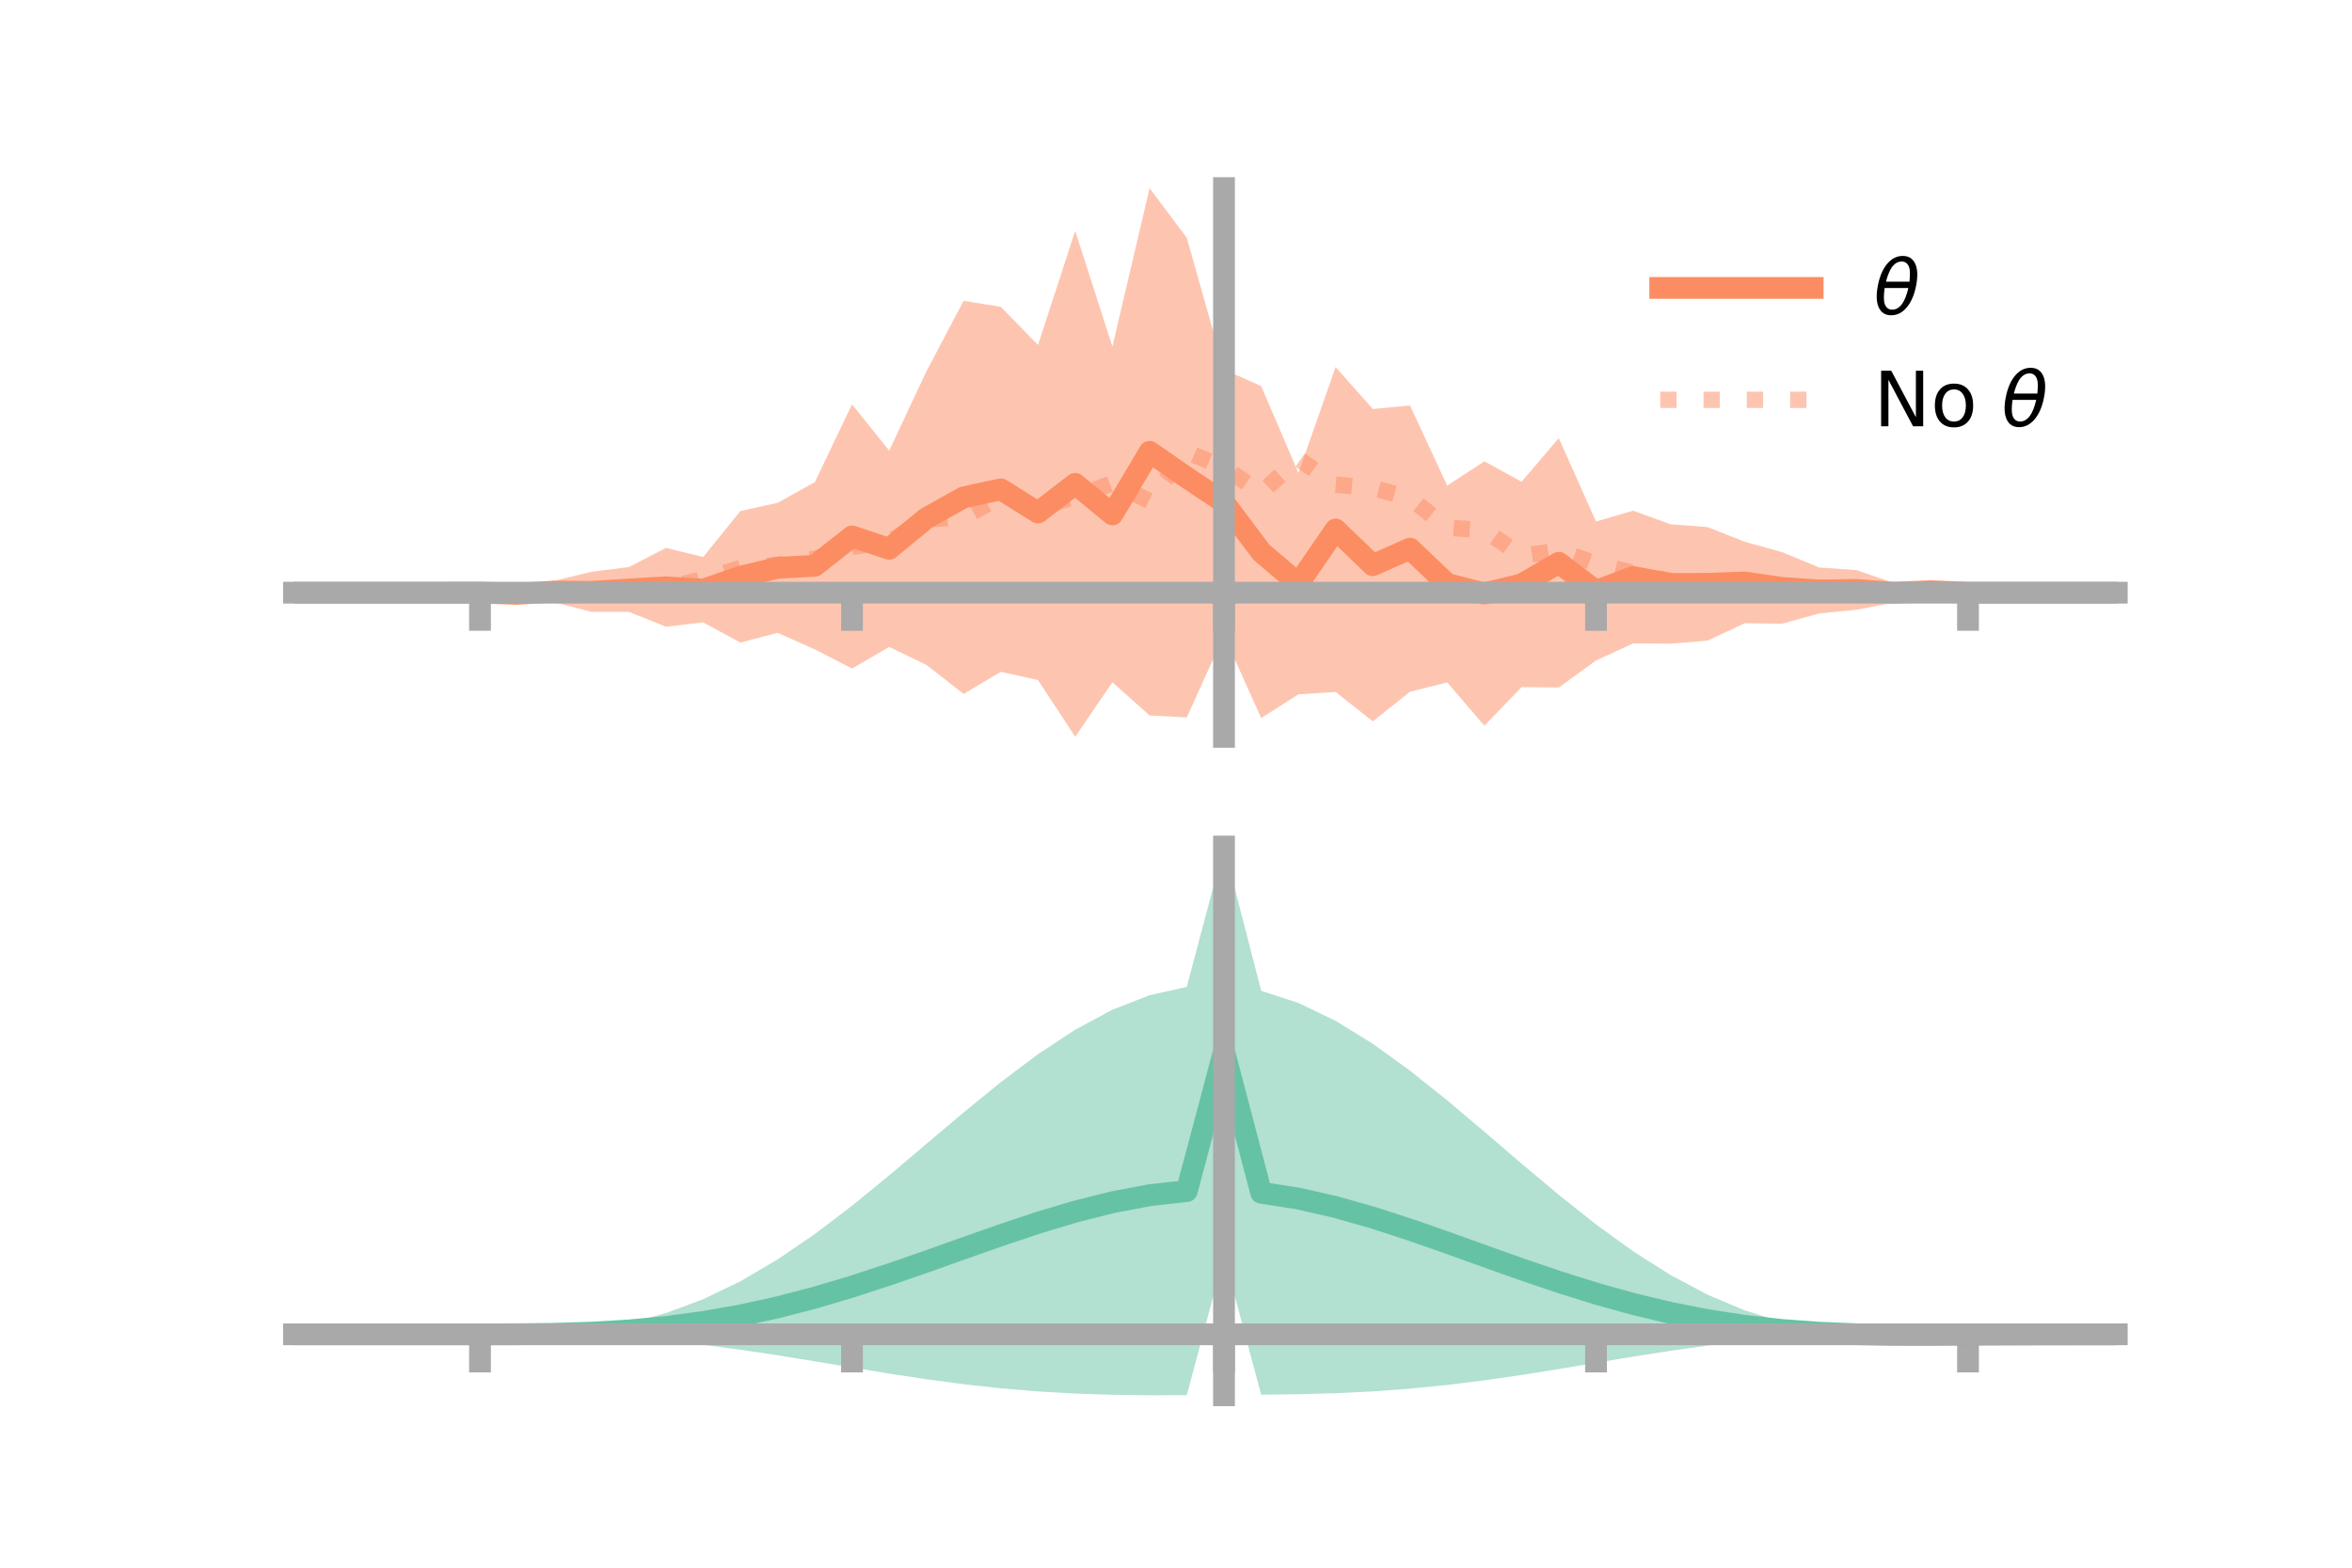 <?xml version="1.0" encoding="utf-8" standalone="no"?>
<!DOCTYPE svg PUBLIC "-//W3C//DTD SVG 1.1//EN"
  "http://www.w3.org/Graphics/SVG/1.1/DTD/svg11.dtd">
<!-- Created with matplotlib (https://matplotlib.org/) -->
<svg height="144pt" version="1.1" viewBox="0 0 216 144" width="216pt" xmlns="http://www.w3.org/2000/svg" xmlns:xlink="http://www.w3.org/1999/xlink">
 <defs>
  <style type="text/css">*{stroke-linecap:butt;stroke-linejoin:round;}</style>
 </defs>
 <g id="figure_1">
  <g id="patch_1">
   <path d="M 0 144 
L 216 144 
L 216 0 
L 0 0 
z
" style="fill:none;"/>
  </g>
  <g id="axes_1">
   <g id="patch_2">
    <path d="M 27 67.68 
L 194.4 67.68 
L 194.4 17.28 
L 27 17.28 
z
" style="fill:none;"/>
   </g>
   <g id="PolyCollection_1">
    <path clip-path="url(#p35e1b81380)" d="M 27 54.439 
L 27 54.439 
L 30.416 54.439 
L 33.833 54.439 
L 37.249 54.439 
L 40.665 54.439 
L 44.082 54.409 
L 47.498 53.924 
L 50.914 53.347 
L 54.331 52.516 
L 57.747 52.091 
L 61.163 50.328 
L 64.58 51.163 
L 67.996 46.94 
L 71.412 46.188 
L 74.829 44.285 
L 78.245 37.139 
L 81.661 41.392 
L 85.078 34.115 
L 88.494 27.633 
L 91.91 28.184 
L 95.327 31.689 
L 98.743 21.209 
L 102.159 31.834 
L 105.576 17.28 
L 108.992 21.842 
L 112.408 33.94 
L 115.824 35.463 
L 119.241 43.445 
L 122.657 33.716 
L 126.073 37.568 
L 129.49 37.245 
L 132.906 44.603 
L 136.322 42.375 
L 139.739 44.246 
L 143.155 40.243 
L 146.571 47.902 
L 149.988 46.909 
L 153.404 48.155 
L 156.82 48.416 
L 160.237 49.763 
L 163.653 50.713 
L 167.069 52.124 
L 170.486 52.368 
L 173.902 53.543 
L 177.318 53.53 
L 180.735 54.421 
L 184.151 54.439 
L 187.567 54.439 
L 190.984 54.439 
L 194.4 54.439 
L 194.4 54.439 
L 194.4 54.439 
L 190.984 54.439 
L 187.567 54.439 
L 184.151 54.439 
L 180.735 54.463 
L 177.318 55.085 
L 173.902 55.349 
L 170.486 56.008 
L 167.069 56.35 
L 163.653 57.292 
L 160.237 57.242 
L 156.82 58.844 
L 153.404 59.126 
L 149.988 59.096 
L 146.571 60.669 
L 143.155 63.149 
L 139.739 63.113 
L 136.322 66.66 
L 132.906 62.68 
L 129.49 63.54 
L 126.073 66.263 
L 122.657 63.559 
L 119.241 63.782 
L 115.824 65.961 
L 112.408 58.352 
L 108.992 65.896 
L 105.576 65.72 
L 102.159 62.671 
L 98.743 67.68 
L 95.327 62.464 
L 91.91 61.71 
L 88.494 63.742 
L 85.078 61.076 
L 81.661 59.427 
L 78.245 61.41 
L 74.829 59.651 
L 71.412 58.127 
L 67.996 59.024 
L 64.58 57.17 
L 61.163 57.563 
L 57.747 56.204 
L 54.331 56.209 
L 50.914 55.325 
L 47.498 55.165 
L 44.082 54.462 
L 40.665 54.439 
L 37.249 54.439 
L 33.833 54.439 
L 30.416 54.439 
L 27 54.439 
z
" style="fill:#fc8d62;fill-opacity:0.5;"/>
   </g>
   <g id="matplotlib.axis_1">
    <g id="xtick_1">
     <g id="line2d_1">
      <defs>
       <path d="M 0 0 
L 0 3.5 
" id="m66587cebcd" style="stroke:#a9a9a9;stroke-width:2;"/>
      </defs>
      <g>
       <use style="fill:#a9a9a9;stroke:#a9a9a9;stroke-width:2;" x="44.082" xlink:href="#m66587cebcd" y="54.439"/>
      </g>
     </g>
    </g>
    <g id="xtick_2">
     <g id="line2d_2">
      <g>
       <use style="fill:#a9a9a9;stroke:#a9a9a9;stroke-width:2;" x="78.245" xlink:href="#m66587cebcd" y="54.439"/>
      </g>
     </g>
    </g>
    <g id="xtick_3">
     <g id="line2d_3">
      <g>
       <use style="fill:#a9a9a9;stroke:#a9a9a9;stroke-width:2;" x="112.408" xlink:href="#m66587cebcd" y="54.439"/>
      </g>
     </g>
    </g>
    <g id="xtick_4">
     <g id="line2d_4">
      <g>
       <use style="fill:#a9a9a9;stroke:#a9a9a9;stroke-width:2;" x="146.571" xlink:href="#m66587cebcd" y="54.439"/>
      </g>
     </g>
    </g>
    <g id="xtick_5">
     <g id="line2d_5">
      <g>
       <use style="fill:#a9a9a9;stroke:#a9a9a9;stroke-width:2;" x="180.735" xlink:href="#m66587cebcd" y="54.439"/>
      </g>
     </g>
    </g>
   </g>
   <g id="matplotlib.axis_2"/>
   <g id="line2d_6">
    <path clip-path="url(#p35e1b81380)" d="M 27 54.439 
L 30.416 54.439 
L 33.833 54.439 
L 37.249 54.439 
L 40.665 54.439 
L 44.082 54.436 
L 47.498 54.545 
L 50.914 54.336 
L 54.331 54.362 
L 57.747 54.147 
L 61.163 53.945 
L 64.58 54.167 
L 67.996 52.982 
L 71.412 52.157 
L 74.829 51.968 
L 78.245 49.275 
L 81.661 50.41 
L 85.078 47.595 
L 88.494 45.687 
L 91.91 44.947 
L 95.327 47.077 
L 98.743 44.445 
L 102.159 47.252 
L 105.576 41.5 
L 108.992 43.869 
L 112.408 46.146 
L 115.824 50.712 
L 119.241 53.614 
L 122.657 48.637 
L 126.073 51.916 
L 129.49 50.392 
L 132.906 53.642 
L 136.322 54.517 
L 139.739 53.679 
L 143.155 51.696 
L 146.571 54.285 
L 149.988 53.003 
L 153.404 53.64 
L 156.82 53.63 
L 160.237 53.503 
L 163.653 54.002 
L 167.069 54.237 
L 170.486 54.188 
L 173.902 54.446 
L 177.318 54.307 
L 180.735 54.442 
L 184.151 54.439 
L 187.567 54.439 
L 190.984 54.439 
L 194.4 54.439 
" style="fill:none;stroke:#fc8d62;stroke-linecap:square;stroke-width:2;"/>
   </g>
   <g id="line2d_7">
    <path clip-path="url(#p35e1b81380)" d="M 27 54.439 
L 30.416 54.439 
L 33.833 54.439 
L 37.249 54.439 
L 40.665 54.439 
L 44.082 54.439 
L 47.498 54.439 
L 50.914 54.378 
L 54.331 54.257 
L 57.747 53.927 
L 61.163 53.996 
L 64.58 53.202 
L 67.996 52.187 
L 71.412 51.864 
L 74.829 51.322 
L 78.245 50.225 
L 81.661 49.768 
L 85.078 47.696 
L 88.494 47.524 
L 91.91 45.605 
L 95.327 46.61 
L 98.743 45.64 
L 102.159 44.377 
L 105.576 46.021 
L 108.992 41.5 
L 112.408 42.957 
L 115.824 45.259 
L 119.241 42.149 
L 122.657 44.519 
L 126.073 44.818 
L 129.49 45.741 
L 132.906 48.474 
L 136.322 48.693 
L 139.739 51.055 
L 143.155 50.571 
L 146.571 51.784 
L 149.988 52.623 
L 153.404 53.35 
L 156.82 54.229 
L 160.237 53.947 
L 163.653 54.026 
L 167.069 54.435 
L 170.486 54.451 
L 173.902 54.42 
L 177.318 54.439 
L 180.735 54.439 
L 184.151 54.439 
L 187.567 54.439 
L 190.984 54.439 
L 194.4 54.439 
" style="fill:none;stroke:#fc8d62;stroke-dasharray:1.5,2.475;stroke-dashoffset:0;stroke-opacity:0.5;stroke-width:1.5;"/>
   </g>
   <g id="patch_3">
    <path d="M 112.408 67.68 
L 112.408 17.28 
" style="fill:none;stroke:#a9a9a9;stroke-linecap:square;stroke-linejoin:miter;stroke-width:2;"/>
   </g>
   <g id="patch_4">
    <path d="M 194.4 67.68 
L 194.4 17.28 
" style="fill:none;"/>
   </g>
   <g id="patch_5">
    <path d="M 27 54.439 
L 194.4 54.439 
" style="fill:none;stroke:#a9a9a9;stroke-linecap:square;stroke-linejoin:miter;stroke-width:2;"/>
   </g>
   <g id="patch_6">
    <path d="M 27 17.28 
L 194.4 17.28 
" style="fill:none;"/>
   </g>
   <g id="legend_1">
    <g id="line2d_8">
     <path d="M 152.47 26.449 
L 166.47 26.449 
" style="fill:none;stroke:#fc8d62;stroke-linecap:square;stroke-width:2;"/>
    </g>
    <g id="line2d_9"/>
    <g id="text_1">
     <!-- $\theta$ -->
     <g transform="translate(172.07 28.899)scale(0.07 -0.07)">
      <defs>
       <path d="M 45.516 34.672 
L 14.453 34.672 
Q 12.359 20.062 14.5 13.875 
Q 17.188 6.25 24.469 6.25 
Q 31.781 6.25 37.359 13.922 
Q 42.234 20.656 45.516 34.672 
z
M 47.016 42.969 
Q 48.344 56.844 46.625 61.719 
Q 43.953 69.438 36.766 69.438 
Q 29.297 69.438 23.828 61.812 
Q 19.531 55.672 16.156 42.969 
z
M 38.188 76.766 
Q 49.906 76.766 54.594 66.406 
Q 59.281 56.109 55.719 37.844 
Q 52.203 19.625 43.453 9.281 
Q 34.766 -1.125 23.047 -1.125 
Q 11.281 -1.125 6.641 9.281 
Q 2 19.625 5.516 37.844 
Q 9.078 56.109 17.719 66.406 
Q 26.422 76.766 38.188 76.766 
z
" id="DejaVuSans-Oblique-952"/>
      </defs>
      <use transform="translate(0 0.234)" xlink:href="#DejaVuSans-Oblique-952"/>
     </g>
    </g>
    <g id="line2d_10">
     <path d="M 152.47 36.724 
L 166.47 36.724 
" style="fill:none;stroke:#fc8d62;stroke-dasharray:1.5,2.475;stroke-dashoffset:0;stroke-opacity:0.5;stroke-width:1.5;"/>
    </g>
    <g id="line2d_11"/>
    <g id="text_2">
     <!-- No $\theta$ -->
     <g transform="translate(172.07 39.174)scale(0.07 -0.07)">
      <defs>
       <path d="M 9.812 72.906 
L 23.094 72.906 
L 55.422 11.922 
L 55.422 72.906 
L 64.984 72.906 
L 64.984 0 
L 51.703 0 
L 19.391 60.984 
L 19.391 0 
L 9.812 0 
z
" id="DejaVuSans-78"/>
       <path d="M 30.609 48.391 
Q 23.391 48.391 19.188 42.75 
Q 14.984 37.109 14.984 27.297 
Q 14.984 17.484 19.156 11.844 
Q 23.344 6.203 30.609 6.203 
Q 37.797 6.203 41.984 11.859 
Q 46.188 17.531 46.188 27.297 
Q 46.188 37.016 41.984 42.703 
Q 37.797 48.391 30.609 48.391 
z
M 30.609 56 
Q 42.328 56 49.016 48.375 
Q 55.719 40.766 55.719 27.297 
Q 55.719 13.875 49.016 6.219 
Q 42.328 -1.422 30.609 -1.422 
Q 18.844 -1.422 12.172 6.219 
Q 5.516 13.875 5.516 27.297 
Q 5.516 40.766 12.172 48.375 
Q 18.844 56 30.609 56 
z
" id="DejaVuSans-111"/>
       <path id="DejaVuSans-32"/>
      </defs>
      <use transform="translate(0 0.234)" xlink:href="#DejaVuSans-78"/>
      <use transform="translate(74.805 0.234)" xlink:href="#DejaVuSans-111"/>
      <use transform="translate(135.986 0.234)" xlink:href="#DejaVuSans-32"/>
      <use transform="translate(167.773 0.234)" xlink:href="#DejaVuSans-Oblique-952"/>
     </g>
    </g>
   </g>
  </g>
  <g id="axes_2">
   <g id="patch_7">
    <path d="M 27 128.16 
L 194.4 128.16 
L 194.4 77.76 
L 27 77.76 
z
" style="fill:none;"/>
   </g>
   <g id="PolyCollection_2">
    <path clip-path="url(#pbc468e768c)" d="M 27 122.569 
L 27 122.564 
L 30.416 122.565 
L 33.833 122.566 
L 37.249 122.566 
L 40.665 122.566 
L 44.082 122.566 
L 47.498 122.547 
L 50.914 122.425 
L 54.331 122.109 
L 57.747 121.524 
L 61.163 120.612 
L 64.58 119.339 
L 67.996 117.693 
L 71.412 115.686 
L 74.829 113.354 
L 78.245 110.754 
L 81.661 107.964 
L 85.078 105.074 
L 88.494 102.185 
L 91.91 99.402 
L 95.327 96.834 
L 98.743 94.584 
L 102.159 92.749 
L 105.576 91.415 
L 108.992 90.652 
L 112.408 77.76 
L 115.824 91.015 
L 119.241 92.124 
L 122.657 93.772 
L 126.073 95.878 
L 129.49 98.347 
L 132.906 101.076 
L 136.322 103.958 
L 139.739 106.885 
L 143.155 109.754 
L 146.571 112.468 
L 149.988 114.944 
L 153.404 117.113 
L 156.82 118.928 
L 160.237 120.367 
L 163.653 121.428 
L 167.069 122.128 
L 170.486 122.451 
L 173.902 122.47 
L 177.318 122.481 
L 180.735 122.507 
L 184.151 122.529 
L 187.567 122.545 
L 190.984 122.555 
L 194.4 122.56 
L 194.4 122.575 
L 194.4 122.575 
L 190.984 122.587 
L 187.567 122.608 
L 184.151 122.643 
L 180.735 122.697 
L 177.318 122.762 
L 173.902 122.764 
L 170.486 122.666 
L 167.069 122.705 
L 163.653 122.904 
L 160.237 123.207 
L 156.82 123.602 
L 153.404 124.077 
L 149.988 124.611 
L 146.571 125.179 
L 143.155 125.751 
L 139.739 126.297 
L 136.322 126.792 
L 132.906 127.216 
L 129.49 127.556 
L 126.073 127.807 
L 122.657 127.973 
L 119.241 128.066 
L 115.824 128.108 
L 112.408 115.377 
L 108.992 128.153 
L 105.576 128.16 
L 102.159 128.119 
L 98.743 128.007 
L 95.327 127.811 
L 91.91 127.523 
L 88.494 127.147 
L 85.078 126.691 
L 81.661 126.172 
L 78.245 125.614 
L 74.829 125.043 
L 71.412 124.488 
L 67.996 123.977 
L 64.58 123.532 
L 61.163 123.169 
L 57.747 122.897 
L 54.331 122.714 
L 50.914 122.612 
L 47.498 122.572 
L 44.082 122.566 
L 40.665 122.566 
L 37.249 122.566 
L 33.833 122.566 
L 30.416 122.567 
L 27 122.569 
z
" style="fill:#66c2a5;fill-opacity:0.5;"/>
   </g>
   <g id="matplotlib.axis_3">
    <g id="xtick_6">
     <g id="line2d_12">
      <g>
       <use style="fill:#a9a9a9;stroke:#a9a9a9;stroke-width:2;" x="44.082" xlink:href="#m66587cebcd" y="122.566"/>
      </g>
     </g>
    </g>
    <g id="xtick_7">
     <g id="line2d_13">
      <g>
       <use style="fill:#a9a9a9;stroke:#a9a9a9;stroke-width:2;" x="78.245" xlink:href="#m66587cebcd" y="122.566"/>
      </g>
     </g>
    </g>
    <g id="xtick_8">
     <g id="line2d_14">
      <g>
       <use style="fill:#a9a9a9;stroke:#a9a9a9;stroke-width:2;" x="112.408" xlink:href="#m66587cebcd" y="122.566"/>
      </g>
     </g>
    </g>
    <g id="xtick_9">
     <g id="line2d_15">
      <g>
       <use style="fill:#a9a9a9;stroke:#a9a9a9;stroke-width:2;" x="146.571" xlink:href="#m66587cebcd" y="122.566"/>
      </g>
     </g>
    </g>
    <g id="xtick_10">
     <g id="line2d_16">
      <g>
       <use style="fill:#a9a9a9;stroke:#a9a9a9;stroke-width:2;" x="180.735" xlink:href="#m66587cebcd" y="122.566"/>
      </g>
     </g>
    </g>
   </g>
   <g id="matplotlib.axis_4"/>
   <g id="line2d_17">
    <path clip-path="url(#pbc468e768c)" d="M 27 122.566 
L 30.416 122.566 
L 33.833 122.566 
L 37.249 122.566 
L 40.665 122.566 
L 44.082 122.566 
L 47.498 122.56 
L 50.914 122.519 
L 54.331 122.412 
L 57.747 122.21 
L 61.163 121.89 
L 64.58 121.435 
L 67.996 120.835 
L 71.412 120.087 
L 74.829 119.198 
L 78.245 118.184 
L 81.661 117.068 
L 85.078 115.883 
L 88.494 114.666 
L 91.91 113.463 
L 95.327 112.322 
L 98.743 111.295 
L 102.159 110.434 
L 105.576 109.787 
L 108.992 109.403 
L 112.408 96.568 
L 115.824 109.561 
L 119.241 110.095 
L 122.657 110.873 
L 126.073 111.843 
L 129.49 112.952 
L 132.906 114.146 
L 136.322 115.375 
L 139.739 116.591 
L 143.155 117.752 
L 146.571 118.824 
L 149.988 119.777 
L 153.404 120.595 
L 156.82 121.265 
L 160.237 121.787 
L 163.653 122.166 
L 167.069 122.416 
L 170.486 122.558 
L 173.902 122.617 
L 177.318 122.621 
L 180.735 122.602 
L 184.151 122.586 
L 187.567 122.576 
L 190.984 122.571 
L 194.4 122.568 
" style="fill:none;stroke:#66c2a5;stroke-linecap:square;stroke-width:2;"/>
   </g>
   <g id="patch_8">
    <path d="M 112.408 128.16 
L 112.408 77.76 
" style="fill:none;stroke:#a9a9a9;stroke-linecap:square;stroke-linejoin:miter;stroke-width:2;"/>
   </g>
   <g id="patch_9">
    <path d="M 194.4 128.16 
L 194.4 77.76 
" style="fill:none;"/>
   </g>
   <g id="patch_10">
    <path d="M 27 122.566 
L 194.4 122.566 
" style="fill:none;stroke:#a9a9a9;stroke-linecap:square;stroke-linejoin:miter;stroke-width:2;"/>
   </g>
   <g id="patch_11">
    <path d="M 27 77.76 
L 194.4 77.76 
" style="fill:none;"/>
   </g>
  </g>
 </g>
 <defs>
  <clipPath id="p35e1b81380">
   <rect height="50.4" width="167.4" x="27" y="17.28"/>
  </clipPath>
  <clipPath id="pbc468e768c">
   <rect height="50.4" width="167.4" x="27" y="77.76"/>
  </clipPath>
 </defs>
</svg>
